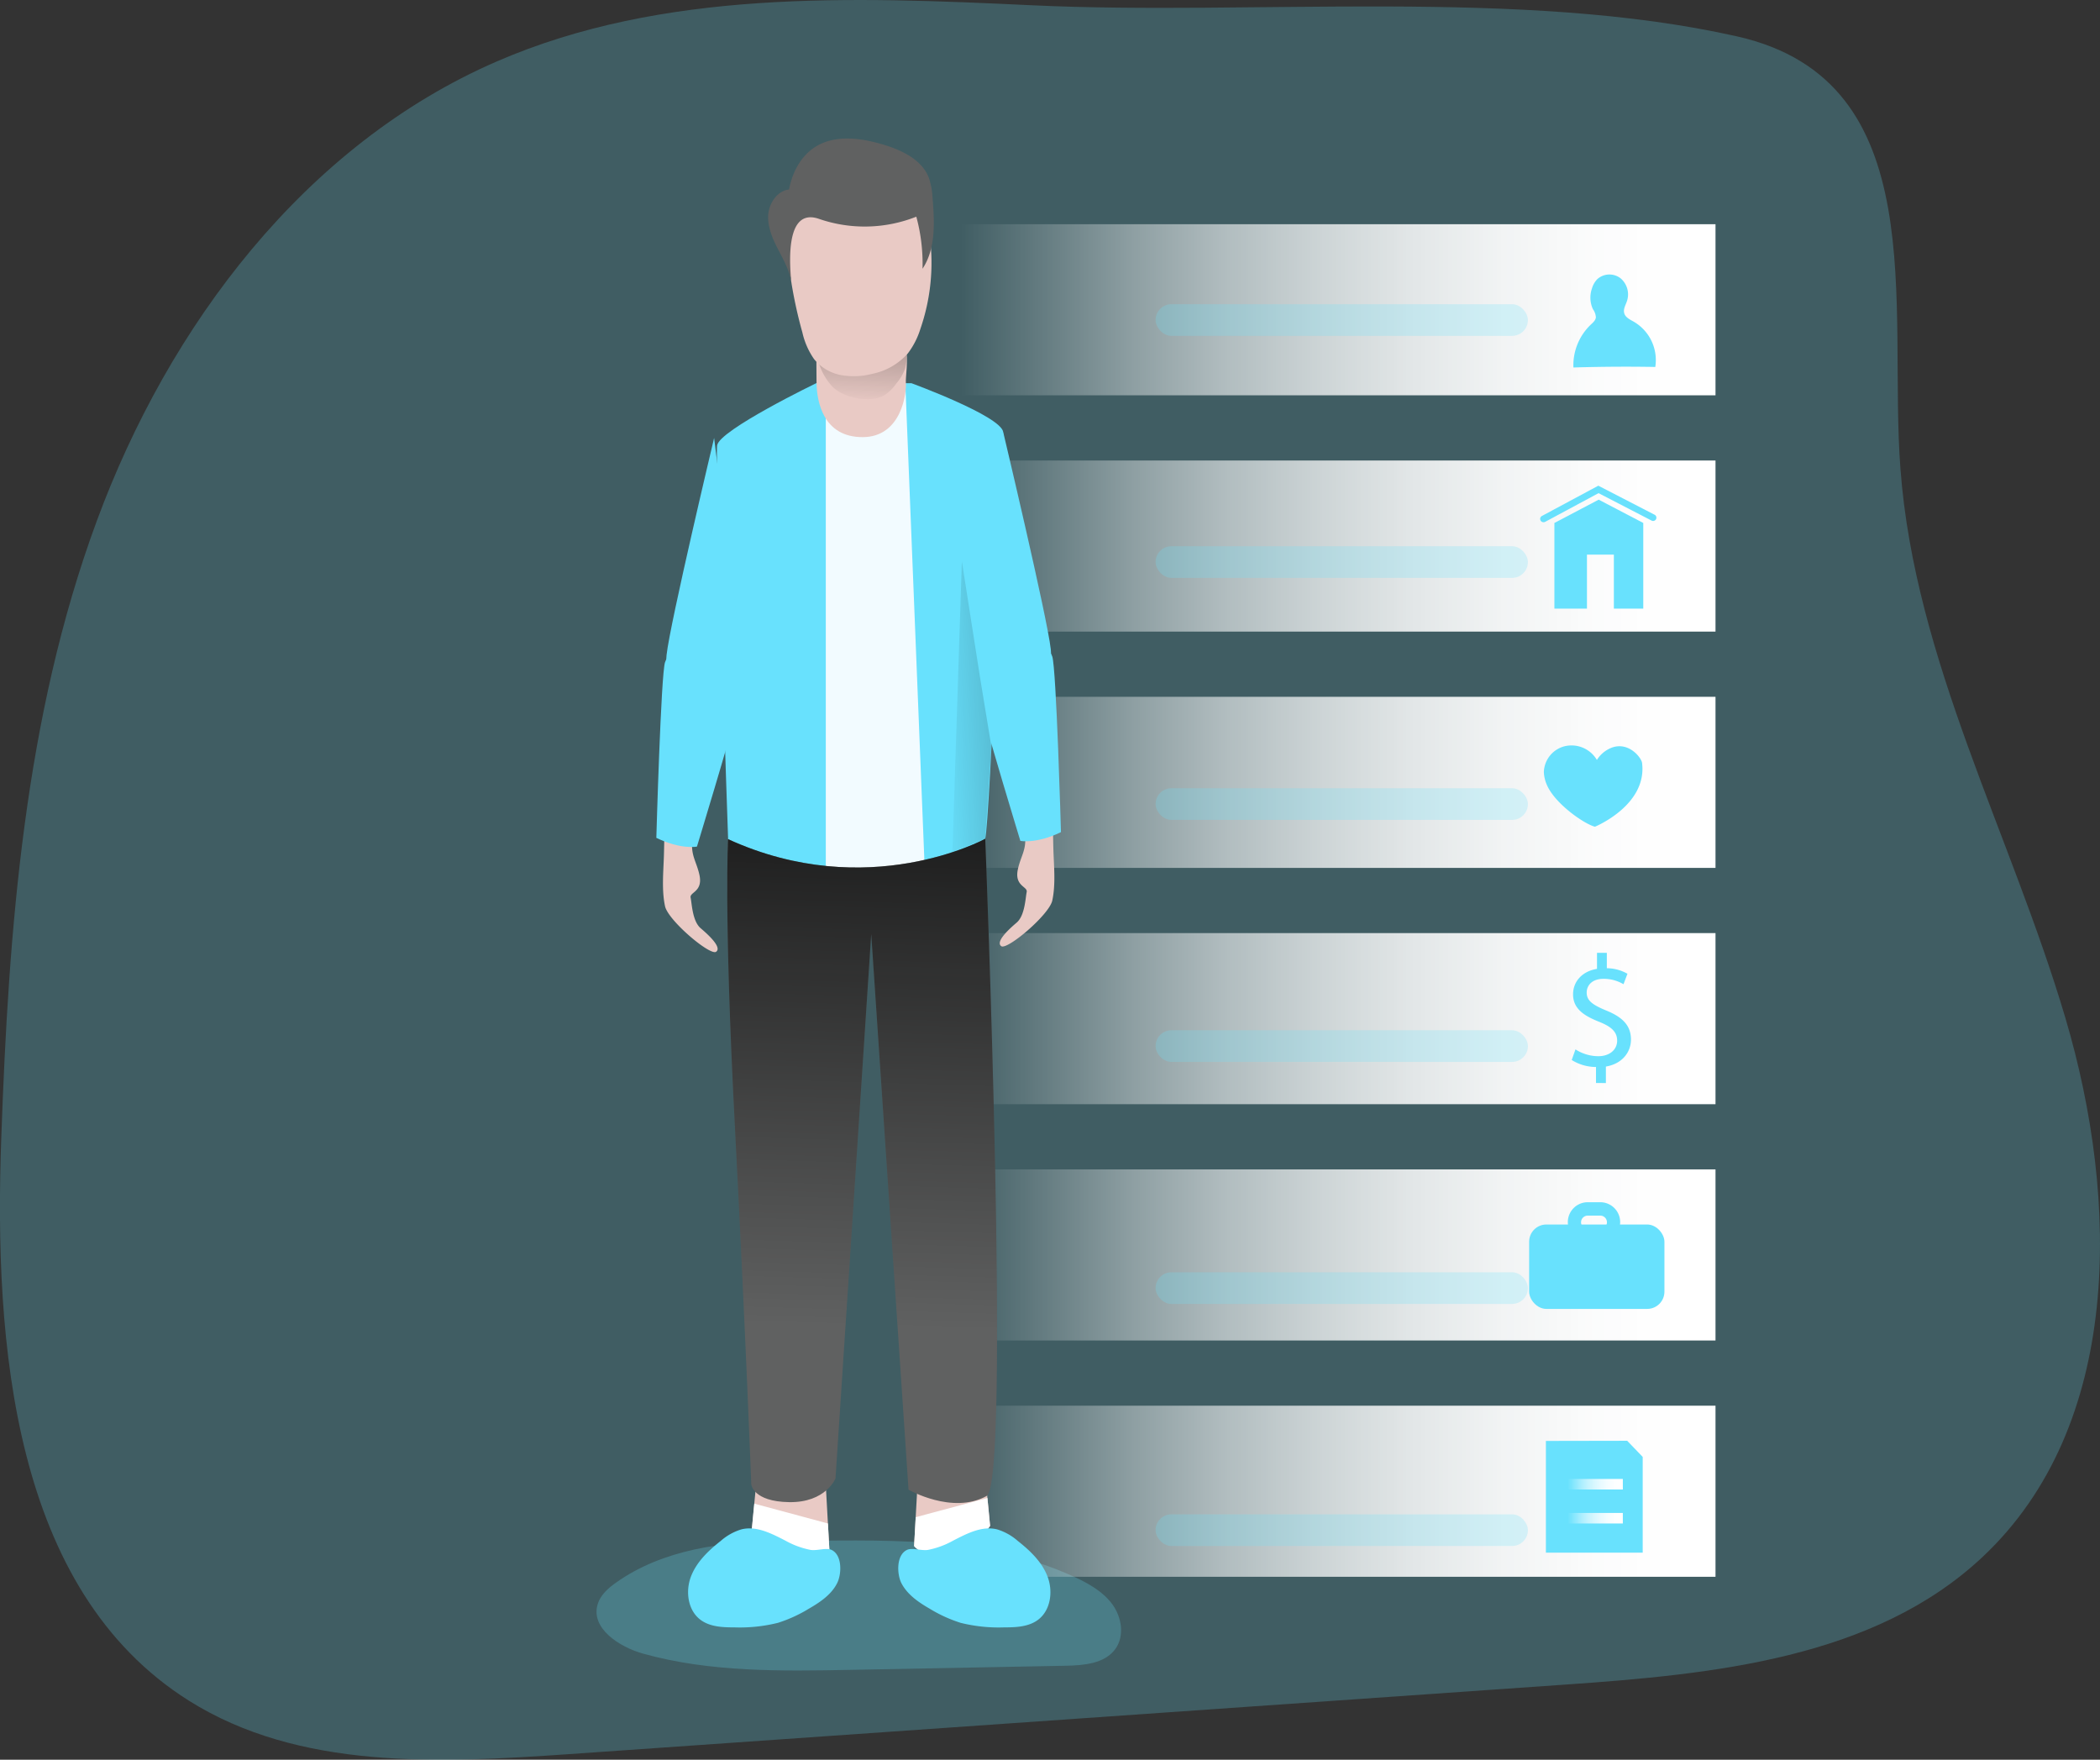<svg id="Layer_1" data-name="Layer 1" xmlns="http://www.w3.org/2000/svg" xmlns:xlink="http://www.w3.org/1999/xlink" viewBox="0 0 557.91 467.46"><rect x="0" y="0" width="557.91" height="467.46" fill="#333333" stroke="none"/><defs><linearGradient id="linear-gradient" x1="255.19" y1="82.29" x2="455.77" y2="82.29" gradientUnits="userSpaceOnUse"><stop offset="0" stop-color="#fff" stop-opacity="0"/><stop offset="0.13" stop-color="#fff" stop-opacity="0.23"/><stop offset="0.23" stop-color="#fff" stop-opacity="0.41"/><stop offset="0.35" stop-color="#fff" stop-opacity="0.59"/><stop offset="0.48" stop-color="#fff" stop-opacity="0.74"/><stop offset="0.6" stop-color="#fff" stop-opacity="0.85"/><stop offset="0.72" stop-color="#fff" stop-opacity="0.93"/><stop offset="0.84" stop-color="#fff" stop-opacity="0.98"/><stop offset="0.95" stop-color="#fff"/></linearGradient><linearGradient id="linear-gradient-2" x1="255.19" y1="145.06" x2="455.77" y2="145.06" xlink:href="#linear-gradient"/><linearGradient id="linear-gradient-3" x1="255.19" y1="207.83" x2="455.77" y2="207.83" xlink:href="#linear-gradient"/><linearGradient id="linear-gradient-4" x1="255.19" y1="270.59" x2="455.77" y2="270.59" xlink:href="#linear-gradient"/><linearGradient id="linear-gradient-5" x1="255.19" y1="333.36" x2="455.77" y2="333.36" xlink:href="#linear-gradient"/><linearGradient id="linear-gradient-6" x1="255.19" y1="396.13" x2="455.77" y2="396.13" xlink:href="#linear-gradient"/><linearGradient id="linear-gradient-7" x1="230.83" y1="109.43" x2="234.54" y2="40.88" gradientUnits="userSpaceOnUse"><stop offset="0" stop-color="#010101" stop-opacity="0"/><stop offset="0.95" stop-color="#010101"/></linearGradient><linearGradient id="linear-gradient-8" x1="229.88" y1="354.79" x2="235.6" y2="157.02" xlink:href="#linear-gradient-7"/><linearGradient id="linear-gradient-9" x1="248.06" y1="188.08" x2="351.23" y2="182.37" xlink:href="#linear-gradient-7"/><linearGradient id="linear-gradient-10" x1="416.47" y1="394.27" x2="431.15" y2="394.27" xlink:href="#linear-gradient"/><linearGradient id="linear-gradient-11" x1="416.47" y1="403.3" x2="431.15" y2="403.3" xlink:href="#linear-gradient"/></defs><title>Personal data 2</title><path d="M276.56,3.48C228.51,1.21,178.5-.73,134.37,18.41,83.48,40.49,47.28,88.5,28.09,140.55S4.72,248.86,2.75,304.3c-2,55.1,3.16,120.14,49.81,149.53,29.25,18.42,66.39,16.64,100.87,14.23l264.82-18.48c39.37-2.75,82.1-6.9,110.87-33.91,37.12-34.83,36.46-94.39,22-143.2s-40-95-43.81-145.79C504,83.49,516.34,23.62,464,11.77,406.53-1.21,335.6,6.27,276.56,3.48Z" transform="translate(-2.41 -2.08)" fill="#68e1fd" opacity="0.24" style="isolation:isolate"/><path d="M210,411.45c-15.32.09-31.38,2.16-43.88,11-2.09,1.48-4.15,3.27-4.91,5.71-2,6.4,5.67,11.43,12.13,13.22,17.84,4.95,36.65,4.63,55.15,4.28l57.07-1.09c4.82-.1,10.36-.55,13.18-4.47,2.46-3.42,1.7-8.4-.78-11.81s-6.32-5.56-10.15-7.33C263.49,409.74,236.2,411.3,210,411.45Z" transform="translate(-2.41 -2.08)" fill="#68e1fd" opacity="0.24" style="isolation:isolate"/><rect x="255.19" y="59.56" width="200.57" height="45.45" fill="url(#linear-gradient)"/><rect x="255.19" y="122.33" width="200.57" height="45.45" fill="url(#linear-gradient-2)"/><rect x="255.19" y="185.1" width="200.57" height="45.45" fill="url(#linear-gradient-3)"/><rect x="255.19" y="247.87" width="200.57" height="45.45" fill="url(#linear-gradient-4)"/><rect x="255.19" y="310.64" width="200.57" height="45.45" fill="url(#linear-gradient-5)"/><rect x="255.19" y="373.41" width="200.57" height="45.45" fill="url(#linear-gradient-6)"/><path d="M264.2,394.4l1.25,13s-5,7.53-11.48,8-8.71-2.64-8.71-2.64l1.06-19.13" transform="translate(-2.41 -2.08)" fill="#e9cac5"/><path d="M245.26,412.78l.43-7.67L264.74,400l.71,7.42s-5,7.53-11.48,8S245.26,412.78,245.26,412.78Z" transform="translate(-2.41 -2.08)" fill="#fff"/><path d="M203.35,395.78l-1.28,13.35s5.11,7.74,11.79,8.23,8.94-2.71,8.94-2.71L221.71,395" transform="translate(-2.41 -2.08)" fill="#e9cac5"/><path d="M222.8,414.65l-.43-7.87-19.57-5.27-.73,7.62s5.11,7.74,11.79,8.23S222.8,414.65,222.8,414.65Z" transform="translate(-2.41 -2.08)" fill="#fff"/><path d="M219.34,103.83s-25.83,12.48-26.41,16.57S195.85,225,195.85,225s8.38,10.87,34.06,10.87c26.3,0,33.07-7.52,34.24-11s5.37-103.71,4.79-108-24.4-13-24.4-13Z" transform="translate(-2.41 -2.08)" fill="#68e1fd"/><path d="M221.8,113.24V232.12S233.75,238,248,230.86L243,105.72l-11.69,8.37Z" transform="translate(-2.41 -2.08)" fill="#f2fbff"/><path d="M219.42,88.22s-.19,9-.08,15.61c.08,4.92,1.76,14.37,12.23,14.37s11.7-12,11.51-14.37c-.14-1.68.68-5.12,0-10.48C242.39,87.61,220,84.23,219.42,88.22Z" transform="translate(-2.41 -2.08)" fill="#e9cac5"/><path d="M223.6,104.84a10.64,10.64,0,0,0,3.7,2.25,15.54,15.54,0,0,0,6.3,1,8.38,8.38,0,0,0,3.72-1A11.31,11.31,0,0,0,240.5,104a12.46,12.46,0,0,0,2.36-4,10.81,10.81,0,0,0,.38-2.59,34.51,34.51,0,0,0-.2-5.57c-5.36.58-10.72,1-16.09,1.38-3.08.22-8.38.92-7,5.26A16.08,16.08,0,0,0,223.6,104.84Z" transform="translate(-2.41 -2.08)" fill="url(#linear-gradient-7)"/><path d="M195.85,225s-1.17,19,1.76,75.44S202,396.36,202,396.36s.38,4.61,10.09,4.75,12.29-6.28,12.29-6.28l9.49-144.63,9.91,147.6s11.66,6.7,20.75,1.67c6.45-3.57-.37-174.58-.37-174.58S233,242,195.85,225Z" transform="translate(-2.41 -2.08)" fill="#606161"/><path d="M195.85,225s-1.17,19,1.76,75.44S202,396.36,202,396.36s.38,4.61,10.09,4.75,12.29-6.28,12.29-6.28l9.49-144.63,9.91,147.6s11.66,6.7,20.75,1.67c6.45-3.57-.37-174.58-.37-174.58S233,242,195.85,225Z" transform="translate(-2.41 -2.08)" fill="url(#linear-gradient-8)"/><path d="M268.94,116.89s11.72,49.26,12.63,57.64-6.83,28.34-11.62,27c-10.64-3-8.94-21.17-8.94-21.17Z" transform="translate(-2.41 -2.08)" fill="#68e1fd"/><path d="M276.3,209a2.09,2.09,0,0,1,2.15-.61,3.19,3.19,0,0,1,1.55,2c2.36,6,2.08,11.32,2.27,17.49.14,4.34.63,9.15-.3,13.43-.82,3.78-12,13.24-13.56,12.11s1.85-4.35,4.08-6.24,2.35-6.62,2.68-8.13-3.32-1.52-2.34-6.05c.73-3.36,2.19-5,1.94-8.51a59.77,59.77,0,0,1,.41-12.47,6,6,0,0,1,.84-2.66A3,3,0,0,1,276.3,209Z" transform="translate(-2.41 -2.08)" fill="#e9cac5"/><path d="M264.2,193.61c-.17.75,9.29,31.84,9.29,31.84s4.2.87,10.79-2.32c0,0-1.23-43.65-2.32-46.68s-3.2-2.33-13,1.14S264.2,193.61,264.2,193.61Z" transform="translate(-2.41 -2.08)" fill="#68e1fd"/><path d="M192.13,118.42s-11.73,49.26-12.63,57.64,6.82,28.34,11.61,27c10.64-3,8.95-21.18,8.95-21.18Z" transform="translate(-2.41 -2.08)" fill="#68e1fd"/><path d="M184.76,210.5a2.09,2.09,0,0,0-2.15-.61,3.09,3.09,0,0,0-1.54,2c-2.37,6-2.08,11.31-2.28,17.48-.13,4.34-.62,9.16.3,13.44.82,3.78,12,13.23,13.57,12.1s-1.86-4.35-4.09-6.24-2.35-6.62-2.68-8.13,3.32-1.51,2.34-6.05c-.73-3.35-2.18-5-1.94-8.51a59.68,59.68,0,0,0-.41-12.46,6,6,0,0,0-.83-2.66A2.37,2.37,0,0,0,184.76,210.5Z" transform="translate(-2.41 -2.08)" fill="#e9cac5"/><path d="M196.86,195.13c.18.75-9.29,31.84-9.29,31.84s-4.2.87-10.79-2.32c0,0,1.23-43.65,2.32-46.68s3.2-2.33,13,1.15S196.86,195.13,196.86,195.13Z" transform="translate(-2.41 -2.08)" fill="#68e1fd"/><path d="M211.08,411.34c-3.67-1.88-7.69-4-11.69-3a14.83,14.83,0,0,0-5.5,3.07c-3.29,2.59-6.47,5.62-7.94,9.54s-.79,8.93,2.58,11.43c2.51,1.87,5.87,2,9,2a41.87,41.87,0,0,0,11.56-1.21,37.35,37.35,0,0,0,8.14-3.71c3-1.73,6.05-3.76,7.6-6.86,1.17-2.34,1.42-7.42-1.52-8.81-1.39-.65-3.89.3-5.59,0A22.37,22.37,0,0,1,211.08,411.34Z" transform="translate(-2.41 -2.08)" fill="#68e1fd"/><path d="M255.62,411.34c3.66-1.88,7.68-4,11.68-3a14.83,14.83,0,0,1,5.5,3.07c3.29,2.59,6.47,5.62,7.94,9.54s.79,8.93-2.57,11.43c-2.51,1.87-5.88,2-9,2a41.87,41.87,0,0,1-11.56-1.21,37.35,37.35,0,0,1-8.14-3.71c-3-1.73-6-3.76-7.6-6.86-1.17-2.34-1.42-7.42,1.52-8.81,1.39-.65,3.89.3,5.59,0A22.43,22.43,0,0,0,255.62,411.34Z" transform="translate(-2.41 -2.08)" fill="#68e1fd"/><polygon points="255.54 149.11 253.02 226.37 261.75 222.81 263.37 198.26 260.3 179.55 255.54 149.11" fill="url(#linear-gradient-9)"/><path d="M211.13,60a120.68,120.68,0,0,0,4.45,30.4,20.06,20.06,0,0,0,3.09,7.05,12.08,12.08,0,0,0,7.06,4.25,19.25,19.25,0,0,0,8.27-.28,17.2,17.2,0,0,0,9.59-5.45,21.05,21.05,0,0,0,3.32-6.46,53.87,53.87,0,0,0,2.53-24.55c-.53-4-1.68-8.21-4.68-10.69a13.87,13.87,0,0,0-6.14-2.59,34.35,34.35,0,0,0-23.42,3.69,7.23,7.23,0,0,0-2.86,2.42,8.43,8.43,0,0,0-.88,4" transform="translate(-2.41 -2.08)" fill="#e9cac5"/><path d="M212.69,77.61c-.32-3.23-1.93-6.16-3.42-9s-2.91-6-2.78-9.2,2.33-6.62,5.55-7c.81-4.37,3-8.66,6.68-11.12C224,37.74,231,38.67,237.1,40.5c4.93,1.48,10.21,4,12.06,8.76a19.34,19.34,0,0,1,1,5.35c.52,6.46.91,13.46-2.66,18.86a47.82,47.82,0,0,0-1.65-13.83,37.18,37.18,0,0,1-25.86.58C211,57.11,212.14,72,212.69,77.61Z" transform="translate(-2.41 -2.08)" fill="#606161"/><rect x="406.25" y="325.28" width="35.94" height="22.42" rx="4.57" fill="#68e1fd"/><path d="M427.56,332h-3.34a5.28,5.28,0,0,1,0-10.56h3.34a5.28,5.28,0,0,1,0,10.56Zm-3.34-7a1.77,1.77,0,0,0,0,3.54h3.34a1.77,1.77,0,0,0,0-3.54Z" transform="translate(-2.41 -2.08)" fill="#68e1fd"/><polygon points="436.57 138.92 436.57 161.67 428.76 161.67 428.76 147.33 421.61 147.33 421.61 161.67 412.96 161.67 412.96 138.92 424.73 132.73 436.57 138.92" fill="#68e1fd"/><path d="M412.45,140.8a.88.88,0,0,1-.41-1.65l15-8.05L442,138.82a.87.87,0,1,1-.81,1.55l-14.09-7.29-14.18,7.62A.92.92,0,0,1,412.45,140.8Z" transform="translate(-2.41 -2.08)" fill="#68e1fd"/><path d="M426.14,221.69c-2.84-.71-10.75-6.18-12.82-11.23a9.12,9.12,0,0,1-.75-3.36,7.31,7.31,0,0,1,5.71-6.83,7.83,7.83,0,0,1,8.38,3.68,8,8,0,0,1,4-3.28c4.52-1.62,7.82,2.72,8,4.06C440.08,216,426.14,221.69,426.14,221.69Z" transform="translate(-2.41 -2.08)" fill="#68e1fd"/><path d="M426.42,289.77v-4.25a12.29,12.29,0,0,1-6.45-1.86l1-2.82a11.26,11.26,0,0,0,6.07,1.81c3,0,5-1.73,5-4.13s-1.64-3.75-4.76-5c-4.3-1.69-6.95-3.63-6.95-7.29,0-3.5,2.49-6.15,6.36-6.78v-4.26h2.61v4.09a11.27,11.27,0,0,1,5.48,1.47l-1.05,2.78a10.25,10.25,0,0,0-5.31-1.43c-3.25,0-4.47,1.94-4.47,3.63,0,2.18,1.56,3.28,5.23,4.8,4.34,1.77,6.53,4,6.53,7.71,0,3.32-2.32,6.44-6.66,7.16v4.38Z" transform="translate(-2.41 -2.08)" fill="#68e1fd"/><path d="M420.42,99.7q10.88-.33,21.75-.14a11.78,11.78,0,0,0-5.68-12c-1-.58-2.24-1.13-2.56-2.26s.36-2.16.71-3.22a5.6,5.6,0,0,0-1.7-6.08,4.83,4.83,0,0,0-6.16.22,6,6,0,0,0-1.45,2.54,7.31,7.31,0,0,0,.28,5.46,4.09,4.09,0,0,1,.78,2.15c-.08.83-.8,1.42-1.41,2A14.93,14.93,0,0,0,420.42,99.7Z" transform="translate(-2.41 -2.08)" fill="#68e1fd"/><polygon points="436.42 412.45 410.7 412.45 410.7 382.77 432.3 382.73 436.42 387.02 436.42 412.45" fill="#68e1fd"/><rect x="416.47" y="392.87" width="14.67" height="2.8" fill="url(#linear-gradient-10)"/><rect x="416.47" y="401.9" width="14.67" height="2.8" fill="url(#linear-gradient-11)"/><rect x="307.01" y="80.81" width="98.91" height="8.41" rx="4.2" fill="#68e1fd" opacity="0.24" style="isolation:isolate"/><rect x="307.01" y="145.1" width="98.91" height="8.41" rx="4.2" fill="#68e1fd" opacity="0.24" style="isolation:isolate"/><rect x="307.01" y="209.39" width="98.91" height="8.41" rx="4.2" fill="#68e1fd" opacity="0.24" style="isolation:isolate"/><rect x="307.01" y="273.68" width="98.91" height="8.41" rx="4.2" fill="#68e1fd" opacity="0.24" style="isolation:isolate"/><rect x="307.01" y="337.97" width="98.91" height="8.41" rx="4.2" fill="#68e1fd" opacity="0.24" style="isolation:isolate"/><rect x="307.01" y="402.27" width="98.91" height="8.41" rx="4.2" fill="#68e1fd" opacity="0.24" style="isolation:isolate"/></svg>